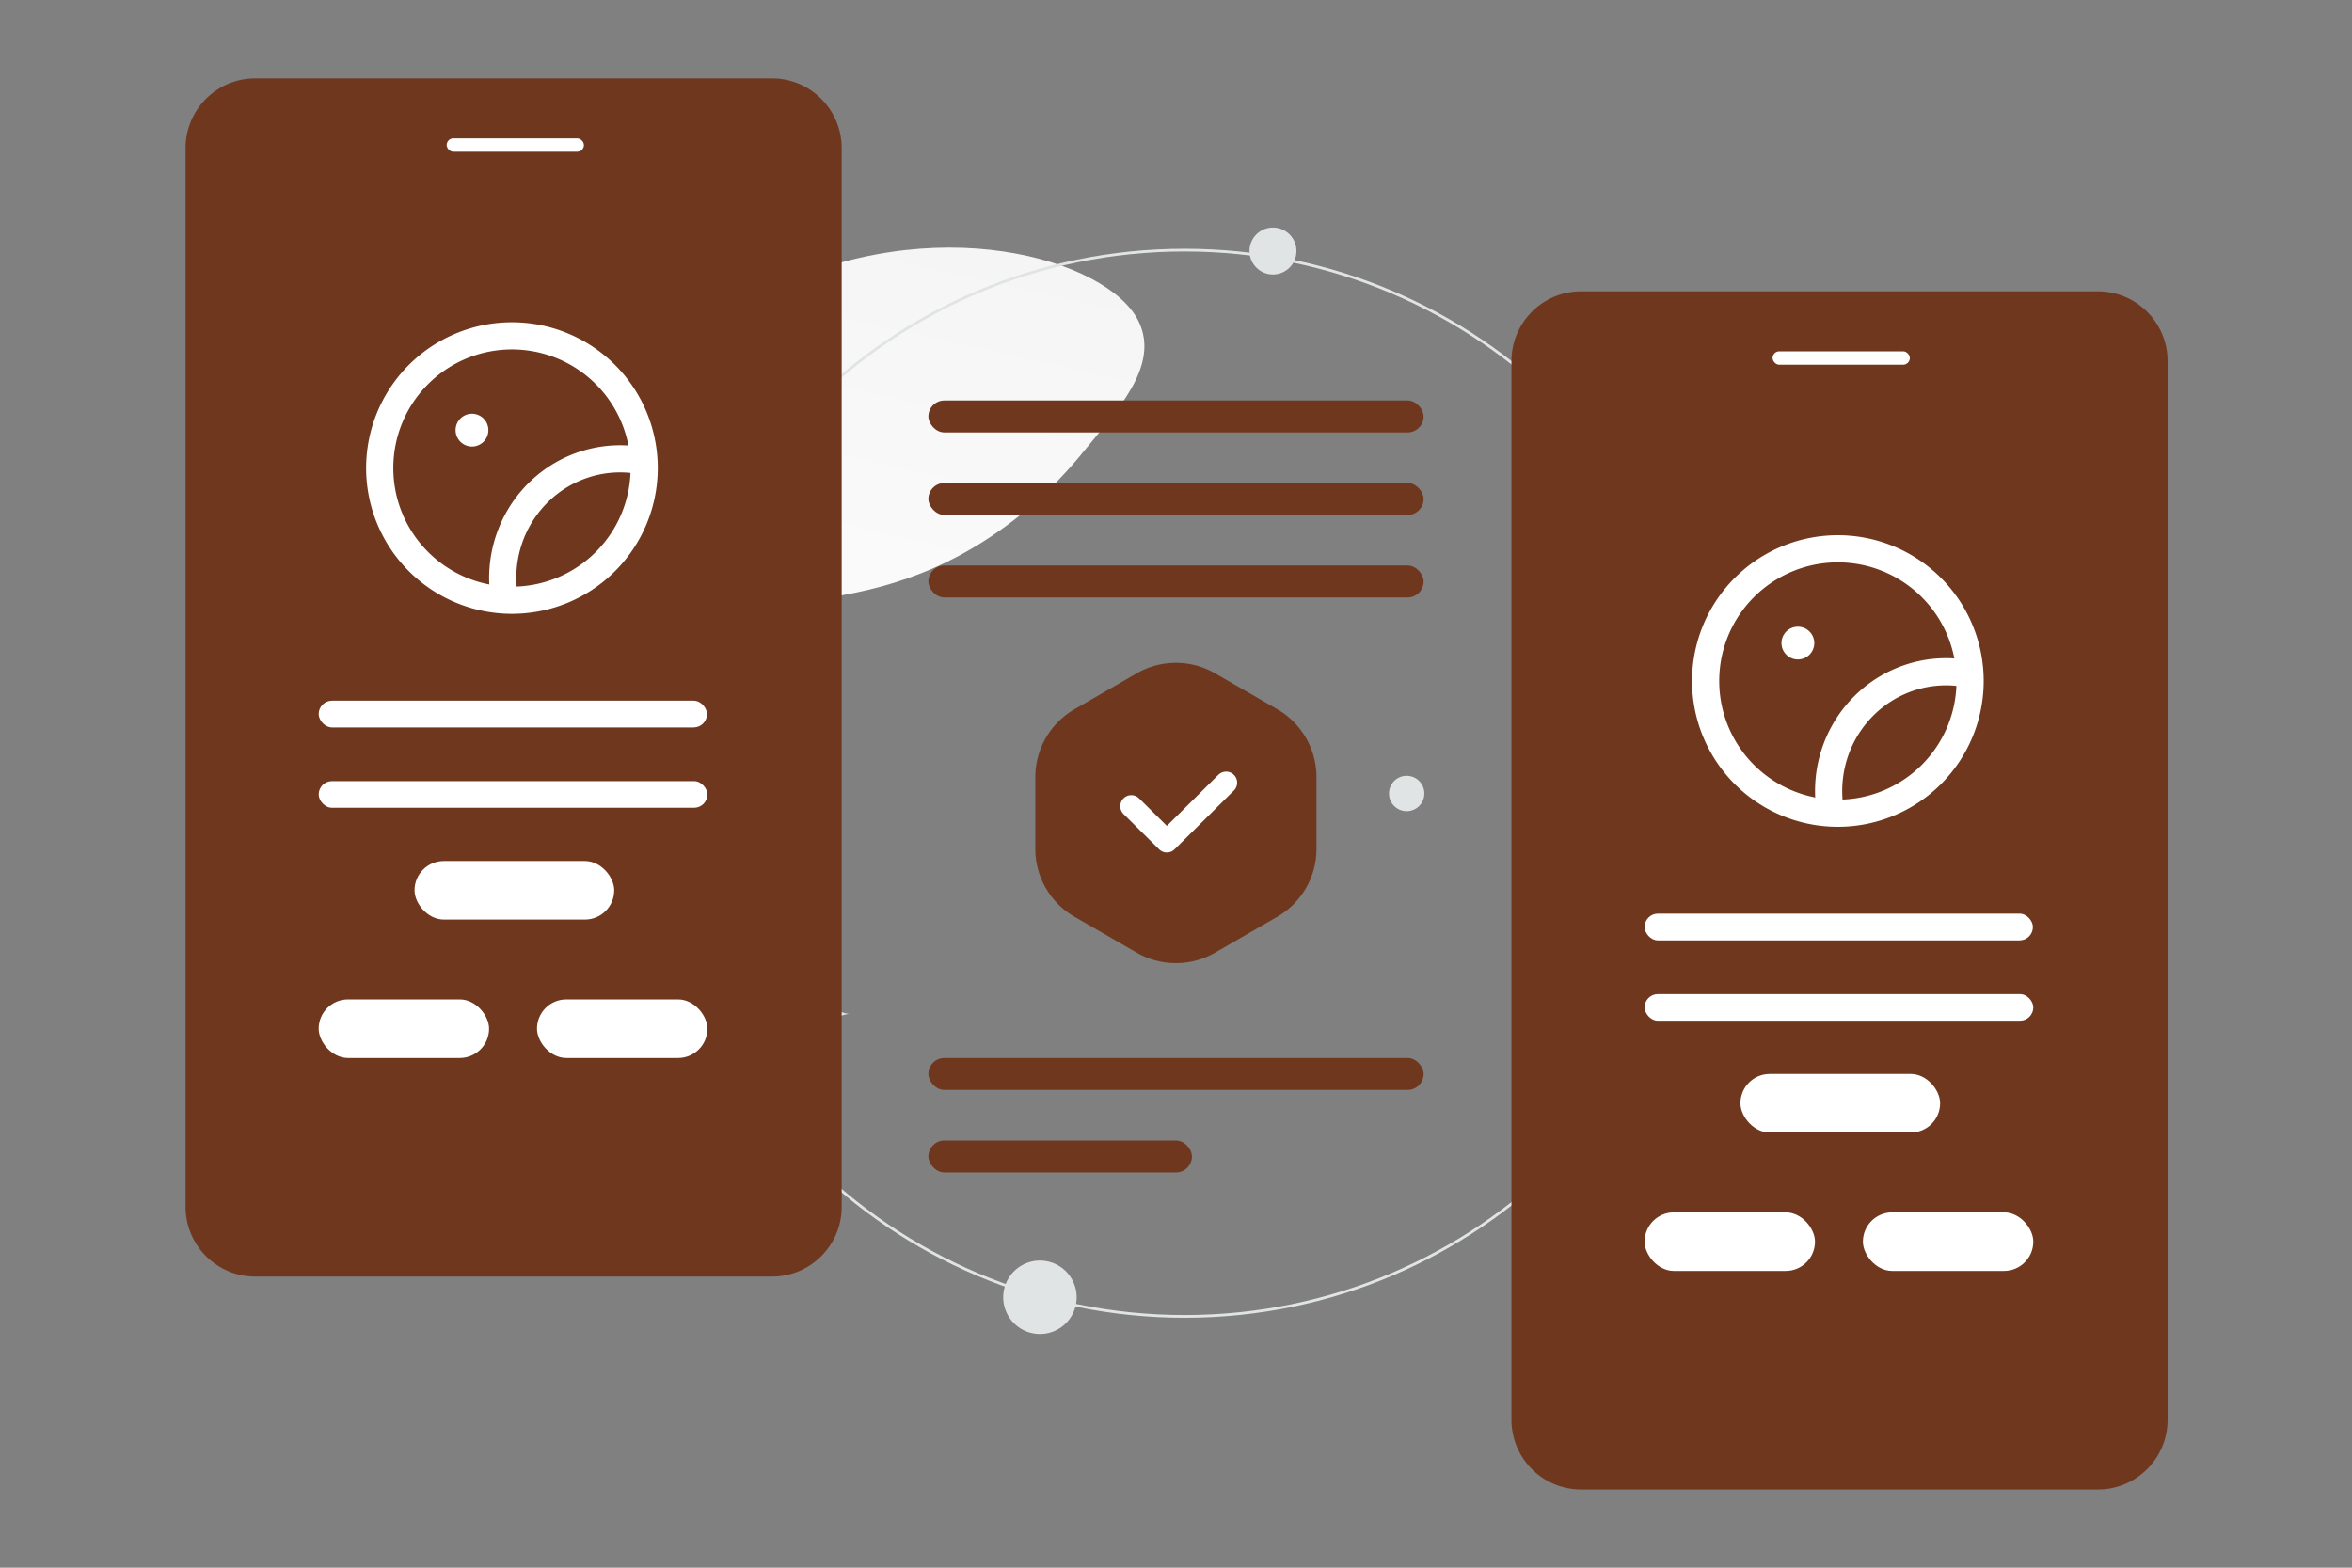 <svg width="900" height="600" viewBox="0 0 900 600" fill="none" xmlns="http://www.w3.org/2000/svg"><rect x="0" y="0" width="900" height="600" fill="#808080" stroke="none"/><path fill="transparent" d="M0 0h900v600H0z"/><path d="M215.095 214.229c10.636 18.983 33.93 21.591 71.249 17.984 28.066-2.718 53.66-4.821 81.729-20.125 19.646-10.704 35.197-25.185 46.547-39.25 12.3-15.238 29.468-32.627 21.052-49.904-11.566-23.733-78.45-43.72-143.396-11.034-71.344 35.917-87.586 83.777-77.181 102.329z" fill="url(#a)"/><path d="M143.196 253.915c20.037 9.94 46.631-2.84 46.631-2.84s-5.91-28.89-25.958-38.816c-20.037-9.939-46.621 2.827-46.621 2.827s5.911 28.89 25.948 38.829z" fill="url(#b)"/><path d="M712.352 326.558c-26.18 15.691-63.742 1.186-63.742 1.186s4.912-39.94 31.108-55.613c26.181-15.692 63.726-1.204 63.726-1.204s-4.911 39.94-31.092 55.631z" fill="url(#c)"/><circle r="10.941" transform="matrix(1 0 0 -1 182.621 187.312)" fill="#6f381e"/><circle r="12.308" transform="matrix(1 0 0 -1 594.695 249.284)" fill="#6f381e"/><circle cx="677.154" cy="176.94" r="10.257" fill="#6f381e"/><circle cx="276.451" cy="230.276" r="4.787" fill="#6f381e"/><circle cx="248.827" cy="443.857" r="6.154" fill="#E1E4E5"/><circle cx="678.988" cy="379.955" r="8.889" fill="#E1E4E5"/><circle cx="538.266" cy="303.693" r="6.766" fill="#E1E4E5"/><circle cx="247.72" cy="154.08" r="7.522" fill="#E1E4E5"/><circle cx="658.62" cy="239.438" r="6.754" transform="rotate(105 658.62 239.438)" fill="#E1E4E5"/><circle cx="487.103" cy="96.067" r="8.986" fill="#E1E4E5"/><ellipse cx="200.549" cy="325.752" rx="6.912" ry="5.53" fill="#E1E4E5"/><circle cx="397.934" cy="496.51" r="14.057" transform="rotate(105 397.934 496.51)" fill="#E1E4E5"/><path d="M148.132 287.562h-.181c-1.071 15.172-12.354 15.405-12.354 15.405s12.442.243 12.442 17.773c0-17.53 12.442-17.773 12.442-17.773s-11.278-.233-12.349-15.405zm165.909 86.541h-.16c-.95 13.731-10.962 13.942-10.962 13.942s11.04.22 11.04 16.086c0-15.866 11.04-16.086 11.04-16.086s-10.008-.211-10.958-13.942z" fill="#E1E4E5"/><path d="M656.776 299.78c0 112.696-91.103 204.051-203.48 204.051-112.378 0-203.481-91.355-203.481-204.051 0-112.696 91.103-204.052 203.481-204.052 112.377 0 203.48 91.356 203.48 204.052z" stroke="#E1E4E5" stroke-width="1.048"/><path d="M434.962 257.704a30 30 0 0 1 30 0l23.792 13.736a30 30 0 0 1 15 25.981v27.472a30 30 0 0 1-15 25.981l-23.792 13.736a30 30 0 0 1-30 0l-23.792-13.736a30 30 0 0 1-15-25.981v-27.472a30 30 0 0 1 15-25.981l23.792-13.736z" fill="#6f381e"/><path d="m469.174 299.553-22.672 22.492-13.604-13.495" stroke="#fff" stroke-width="8.45" stroke-linecap="round" stroke-linejoin="round"/><path d="M304.484 31.588a26.27 26.27 0 0 0-1.687-.543c-.189-.054-.375-.111-.563-.16a51.556 51.556 0 0 0-1.216-.29c-.194-.044-.388-.08-.586-.118a34.465 34.465 0 0 0-1.226-.206c-.24-.034-.478-.063-.721-.091-.174-.02-.348-.04-.526-.057a25.954 25.954 0 0 0-.829-.063c-.146-.009-.291-.023-.437-.029-.426-.02-.855-.031-1.287-.031H97.663a25.942 25.942 0 0 0-4.06.308c-.44.069-.88.146-1.312.235-11.284 2.31-19.97 11.77-21.154 23.45-.091.9-.137 1.811-.137 2.734v405.132c0 11.568 7.33 21.417 17.592 25.139.045.017.091.031.137.045.509.18 1.026.346 1.547.495.188.054.374.111.566.16a44.122 44.122 0 0 0 1.215.291c.194.043.389.08.586.117.22.043.44.083.66.117.19.032.375.06.564.089.237.034.477.062.72.091.174.02.349.04.526.057.275.026.552.046.83.063.145.009.29.023.437.029.426.02.855.031 1.286.031h197.746c.921 0 1.83-.046 2.727-.137 12.549-1.277 22.527-11.28 23.802-23.859.091-.9.137-1.811.137-2.734V56.727c-.006-11.568-7.336-21.417-17.594-25.139z" fill="#6f381e"/><rect x="170.917" y="52.959" width="52.52" height="5.124" rx="2.562" fill="#fff"/><circle cx="180.599" cy="164.623" r="6.276" fill="#fff"/><path d="M244.141 176.137a45.527 45.527 0 0 0-6.523-.53c-13.167-.095-25.712 5.678-34.32 15.793-8.608 10.115-12.413 23.554-10.408 36.766" stroke="#fff" stroke-width="10.395" stroke-linecap="round" stroke-linejoin="round"/><path clip-rule="evenodd" d="M246.495 179.135v0a50.6 50.6 0 0 1-14.819 35.78 50.6 50.6 0 0 1-35.78 14.819v0c-13.42 0-26.29-5.33-35.78-14.819a50.6 50.6 0 0 1-14.819-35.78v0a50.6 50.6 0 0 1 14.819-35.779 50.602 50.602 0 0 1 35.78-14.819v0a50.6 50.6 0 0 1 35.78 14.819 50.6 50.6 0 0 1 14.819 35.779z" stroke="#fff" stroke-width="10.395" stroke-linecap="round" stroke-linejoin="round"/><rect x="158.617" y="329.529" width="76.41" height="22.414" rx="11.207" fill="#fff"/><rect x="121.94" y="382.507" width="65.204" height="22.414" rx="11.207" fill="#fff"/><rect x="205.482" y="382.507" width="65.204" height="22.414" rx="11.207" fill="#fff"/><rect x="121.94" y="298.965" width="148.746" height="10.188" rx="5.094" fill="#fff"/><rect x="121.94" y="268.164" width="148.594" height="10.248" rx="5.124" fill="#fff"/><path d="M811.849 113.093a25.954 25.954 0 0 0-1.686-.543c-.189-.054-.375-.111-.564-.16-.2-.051-.4-.1-.6-.149-.203-.048-.409-.097-.615-.142-.194-.043-.389-.08-.586-.118a33.43 33.43 0 0 0-1.226-.205 33.783 33.783 0 0 0-1.247-.149 31.97 31.97 0 0 0-.829-.063c-.146-.008-.292-.022-.438-.028-.426-.02-.854-.032-1.286-.032H605.029c-.46 0-.918.012-1.372.035-.909.045-1.807.137-2.688.274-.44.069-.88.146-1.312.234-11.285 2.311-19.97 11.771-21.154 23.451a26.86 26.86 0 0 0-.137 2.733v405.132c0 11.569 7.33 21.417 17.591 25.139.046.017.092.032.138.046.509.18 1.026.345 1.546.494.189.054.375.111.566.16.201.051.401.1.601.149.203.048.409.097.615.142.194.043.388.08.586.117.22.043.44.083.66.118.189.031.375.06.563.088a31.488 31.488 0 0 0 1.247.149c.274.025.552.045.829.062.146.009.292.023.437.029.426.02.855.031 1.287.031h197.746c.92 0 1.829-.045 2.727-.137 12.548-1.276 22.527-11.279 23.802-23.859.091-.9.137-1.811.137-2.733V138.231c-.006-11.568-7.336-21.417-17.595-25.138z" fill="#6f381e"/><rect x="678.283" y="134.463" width="52.52" height="5.124" rx="2.562" fill="#fff"/><circle cx="687.964" cy="246.127" r="6.276" fill="#fff"/><path d="M751.507 257.641a45.527 45.527 0 0 0-6.523-.53c-13.167-.094-25.712 5.679-34.32 15.794-8.609 10.115-12.413 23.554-10.408 36.765" stroke="#fff" stroke-width="10.395" stroke-linecap="round" stroke-linejoin="round"/><path clip-rule="evenodd" d="M753.861 260.64v0c0 13.42-5.33 26.29-14.819 35.78a50.602 50.602 0 0 1-35.78 14.819v0c-13.42 0-26.29-5.33-35.78-14.819a50.602 50.602 0 0 1-14.819-35.78v0c0-13.42 5.33-26.29 14.819-35.78a50.602 50.602 0 0 1 35.78-14.819v0c13.42 0 26.29 5.33 35.78 14.819a50.602 50.602 0 0 1 14.819 35.78z" stroke="#fff" stroke-width="10.395" stroke-linecap="round" stroke-linejoin="round"/><rect x="665.983" y="411.034" width="76.41" height="22.414" rx="11.207" fill="#fff"/><rect x="629.306" y="464.011" width="65.204" height="22.414" rx="11.207" fill="#fff"/><rect x="712.848" y="464.011" width="65.204" height="22.414" rx="11.207" fill="#fff"/><rect x="629.306" y="380.469" width="148.746" height="10.188" rx="5.094" fill="#fff"/><rect x="629.306" y="349.668" width="148.594" height="10.248" rx="5.124" fill="#fff"/><rect x="355.247" y="153.276" width="189.498" height="12.226" rx="6.113" fill="#6f381e"/><rect x="355.247" y="404.921" width="189.498" height="12.226" rx="6.113" fill="#6f381e"/><rect x="355.247" y="184.859" width="189.498" height="12.226" rx="6.113" fill="#6f381e"/><rect x="355.247" y="436.504" width="100.862" height="12.226" rx="6.113" fill="#6f381e"/><rect x="355.247" y="216.442" width="189.498" height="12.226" rx="6.113" fill="#6f381e"/><defs><linearGradient id="a" x1="286.746" y1="337.252" x2="381.548" y2="-88.747" gradientUnits="userSpaceOnUse"><stop stop-color="#fff"/><stop offset="1" stop-color="#EEE"/></linearGradient><linearGradient id="b" x1="220.141" y1="284.919" x2="54.874" y2="154.193" gradientUnits="userSpaceOnUse"><stop stop-color="#fff"/><stop offset="1" stop-color="#EEE"/></linearGradient><linearGradient id="c" x1="611.04" y1="377.067" x2="821.7" y2="181.336" gradientUnits="userSpaceOnUse"><stop stop-color="#fff"/><stop offset="1" stop-color="#EEE"/></linearGradient></defs></svg>